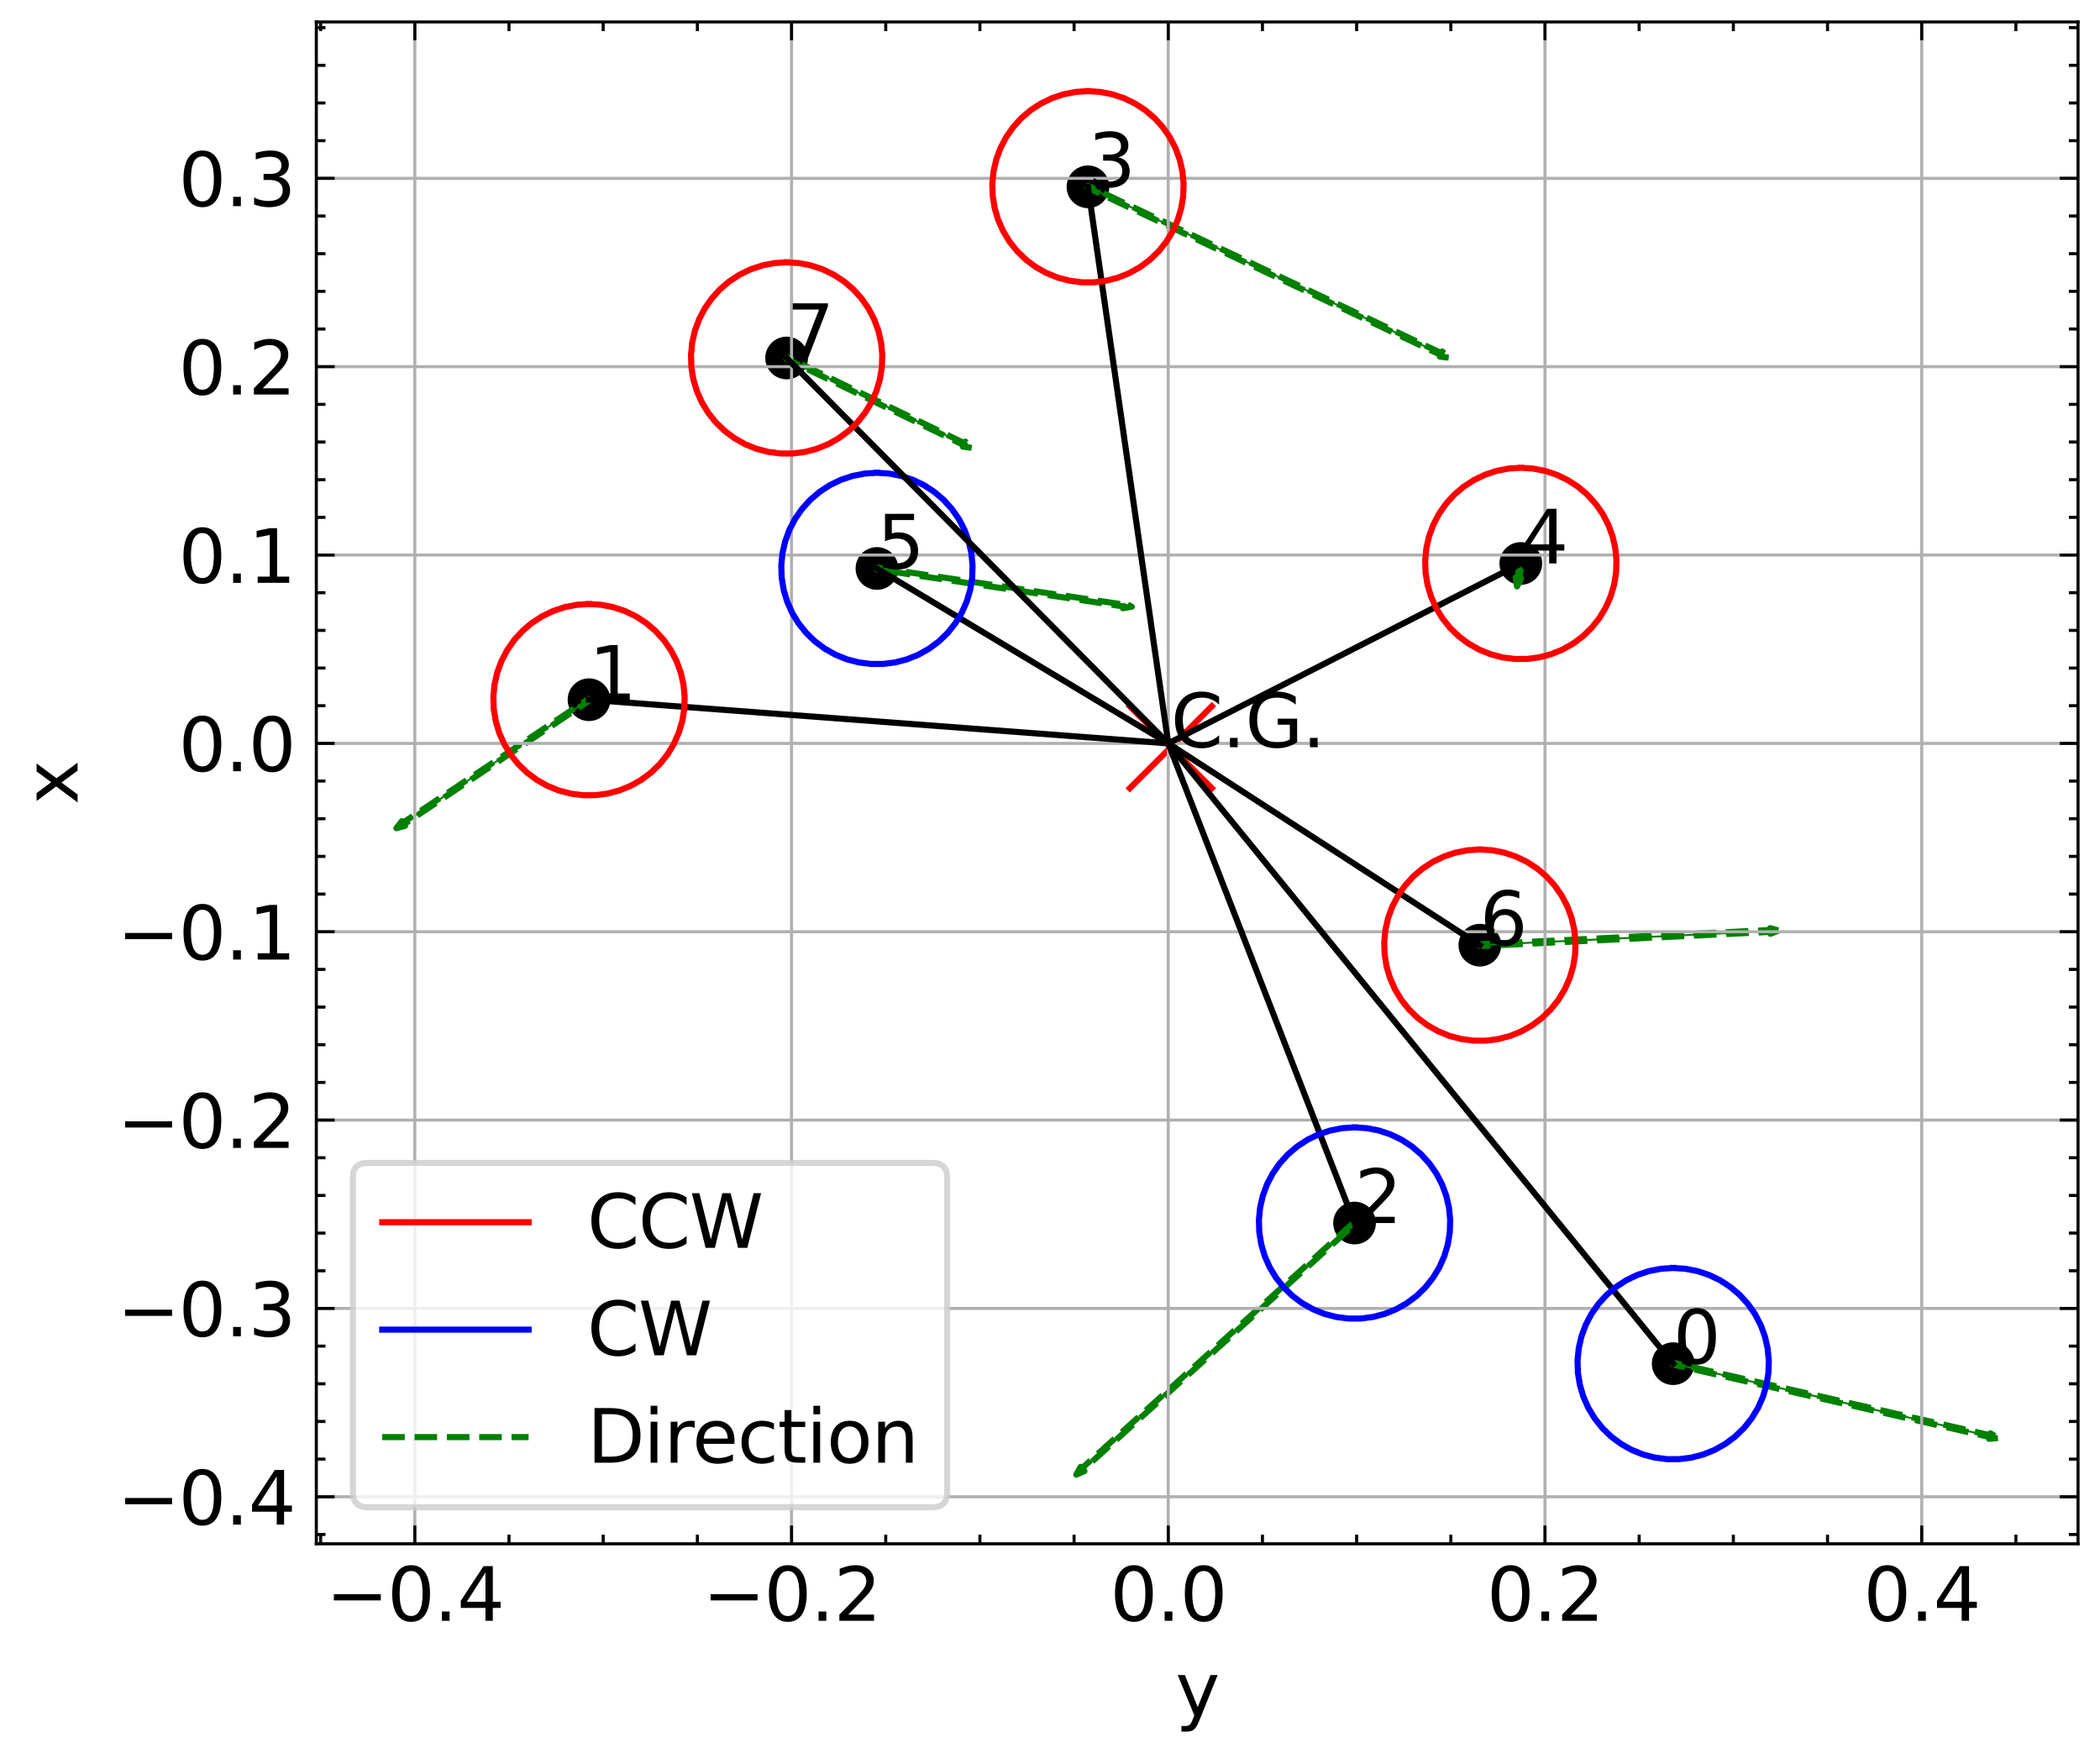 <?xml version="1.0" encoding="utf-8" standalone="no"?>
<!DOCTYPE svg PUBLIC "-//W3C//DTD SVG 1.1//EN"
  "http://www.w3.org/Graphics/SVG/1.1/DTD/svg11.dtd">
<svg xmlns:xlink="http://www.w3.org/1999/xlink" width="344.238pt" height="287.408pt" viewBox="0 0 344.238 287.408" xmlns="http://www.w3.org/2000/svg" version="1.1">
 <defs>
  <style type="text/css">*{stroke-linejoin: round; stroke-linecap: butt}</style>
 </defs>
 <g id="figure_1">
  <g id="patch_1">
   <path d="M 0 287.408 
L 344.238 287.408 
L 344.238 0 
L 0 0 
z
" style="fill: #ffffff"/>
  </g>
  <g id="axes_1">
   <g id="patch_2">
    <path d="M 51.853 253.08 
L 340.638 253.08 
L 340.638 3.6 
L 51.853 3.6 
z
" style="fill: #ffffff"/>
   </g>
   <g id="PathCollection_1">
    <defs>
     <path id="m80762dad6c" d="M 0 3 
C 0.796 3 1.559 2.684 2.121 2.121 
C 2.684 1.559 3 0.796 3 0 
C 3 -0.796 2.684 -1.559 2.121 -2.121 
C 1.559 -2.684 0.796 -3 0 -3 
C -0.796 -3 -1.559 -2.684 -2.121 -2.121 
C -2.684 -1.559 -3 -0.796 -3 0 
C -3 0.796 -2.684 1.559 -2.121 2.121 
C -1.559 2.684 -0.796 3 0 3 
z
" style="stroke: #000000"/>
    </defs>
    <g clip-path="url(#p0ea8654875)">
     <use xlink:href="#m80762dad6c" x="274.271" y="223.547" style="stroke: #000000"/>
    </g>
   </g>
   <g id="patch_3">
    <path d="M 327.511 235.728 
L 326.053 235.869 
L 326.122 235.568 
L 274.236 223.697 
L 274.305 223.396 
L 326.191 235.267 
L 326.26 234.966 
z
" clip-path="url(#p0ea8654875)" style="fill: #008000; stroke-dasharray: 3.7,1.6; stroke-dashoffset: 0; stroke: #008000; stroke-linejoin: miter"/>
   </g>
   <g id="PathCollection_2">
    <g clip-path="url(#p0ea8654875)">
     <use xlink:href="#m80762dad6c" x="96.551" y="114.704" style="stroke: #000000"/>
    </g>
   </g>
   <g id="patch_4">
    <path d="M 64.98 135.769 
L 65.878 134.613 
L 66.05 134.87 
L 96.466 114.575 
L 96.637 114.832 
L 66.221 135.127 
L 66.393 135.384 
z
" clip-path="url(#p0ea8654875)" style="fill: #008000; stroke-dasharray: 3.7,1.6; stroke-dashoffset: 0; stroke: #008000; stroke-linejoin: miter"/>
   </g>
   <g id="PathCollection_3">
    <g clip-path="url(#p0ea8654875)">
     <use xlink:href="#m80762dad6c" x="222.04" y="200.496" style="stroke: #000000"/>
    </g>
   </g>
   <g id="patch_5">
    <path d="M 176.425 241.74 
L 177.145 240.465 
L 177.352 240.694 
L 221.936 200.382 
L 222.143 200.611 
L 177.559 240.923 
L 177.766 241.152 
z
" clip-path="url(#p0ea8654875)" style="fill: #008000; stroke-dasharray: 3.7,1.6; stroke-dashoffset: 0; stroke: #008000; stroke-linejoin: miter"/>
   </g>
   <g id="PathCollection_4">
    <g clip-path="url(#p0ea8654875)">
     <use xlink:href="#m80762dad6c" x="178.342" y="30.625" style="stroke: #000000"/>
    </g>
   </g>
   <g id="patch_6">
    <path d="M 237.478 58.633 
L 236.024 58.457 
L 236.156 58.178 
L 178.276 30.765 
L 178.408 30.486 
L 236.288 57.899 
L 236.421 57.62 
z
" clip-path="url(#p0ea8654875)" style="fill: #008000; stroke-dasharray: 3.7,1.6; stroke-dashoffset: 0; stroke: #008000; stroke-linejoin: miter"/>
   </g>
   <g id="PathCollection_5">
    <g clip-path="url(#p0ea8654875)">
     <use xlink:href="#m80762dad6c" x="249.296" y="92.368" style="stroke: #000000"/>
    </g>
   </g>
   <g id="patch_7">
    <path d="M 248.671 96.127 
L 248.442 94.68 
L 248.747 94.731 
L 249.144 92.343 
L 249.449 92.393 
L 249.051 94.782 
L 249.356 94.832 
z
" clip-path="url(#p0ea8654875)" style="fill: #008000; stroke-dasharray: 3.7,1.6; stroke-dashoffset: 0; stroke: #008000; stroke-linejoin: miter"/>
   </g>
   <g id="PathCollection_6">
    <g clip-path="url(#p0ea8654875)">
     <use xlink:href="#m80762dad6c" x="143.75" y="93.189" style="stroke: #000000"/>
    </g>
   </g>
   <g id="patch_8">
    <path d="M 185.524 99.459 
L 184.081 99.711 
L 184.127 99.406 
L 143.727 93.342 
L 143.773 93.037 
L 184.173 99.1 
L 184.219 98.795 
z
" clip-path="url(#p0ea8654875)" style="fill: #008000; stroke-dasharray: 3.7,1.6; stroke-dashoffset: 0; stroke: #008000; stroke-linejoin: miter"/>
   </g>
   <g id="PathCollection_7">
    <g clip-path="url(#p0ea8654875)">
     <use xlink:href="#m80762dad6c" x="242.584" y="154.942" style="stroke: #000000"/>
    </g>
   </g>
   <g id="patch_9">
    <path d="M 291.571 152.544 
L 290.206 153.075 
L 290.191 152.766 
L 242.592 155.096 
L 242.577 154.787 
L 290.176 152.458 
L 290.16 152.149 
z
" clip-path="url(#p0ea8654875)" style="fill: #008000; stroke-dasharray: 3.7,1.6; stroke-dashoffset: 0; stroke: #008000; stroke-linejoin: miter"/>
   </g>
   <g id="PathCollection_8">
    <g clip-path="url(#p0ea8654875)">
     <use xlink:href="#m80762dad6c" x="128.946" y="58.685" style="stroke: #000000"/>
    </g>
   </g>
   <g id="patch_10">
    <path d="M 159.282 73.413 
L 157.83 73.222 
L 157.965 72.945 
L 128.879 58.824 
L 129.014 58.546 
L 158.1 72.667 
L 158.235 72.389 
z
" clip-path="url(#p0ea8654875)" style="fill: #008000; stroke-dasharray: 3.7,1.6; stroke-dashoffset: 0; stroke: #008000; stroke-linejoin: miter"/>
   </g>
   <g id="PathCollection_9">
    <defs>
     <path id="md8f2f94c00" d="M -7.071 7.071 
L 7.071 -7.071 
M -7.071 -7.071 
L 7.071 7.071 
" style="stroke: #ff0000"/>
    </defs>
    <g clip-path="url(#p0ea8654875)">
     <use xlink:href="#md8f2f94c00" x="191.924" y="122.49" style="fill: #ff0000; stroke: #ff0000"/>
    </g>
   </g>
   <g id="matplotlib.axis_1">
    <g id="xtick_1">
     <g id="line2d_1">
      <path d="M 67.999 253.08 
L 67.999 3.6 
" clip-path="url(#p0ea8654875)" style="fill: none; stroke: #b0b0b0; stroke-width: 0.5; stroke-linecap: square"/>
     </g>
     <g id="line2d_2">
      <defs>
       <path id="m8ee48a8dc6" d="M 0 0 
L 0 -3 
" style="stroke: #000000; stroke-width: 0.5"/>
      </defs>
      <g>
       <use xlink:href="#m8ee48a8dc6" x="67.999" y="253.08" style="stroke: #000000; stroke-width: 0.5"/>
      </g>
     </g>
     <g id="line2d_3">
      <defs>
       <path id="ma0e126b42c" d="M 0 0 
L 0 3 
" style="stroke: #000000; stroke-width: 0.5"/>
      </defs>
      <g>
       <use xlink:href="#ma0e126b42c" x="67.999" y="3.6" style="stroke: #000000; stroke-width: 0.5"/>
      </g>
     </g>
     <g id="text_1">
      <!-- −0.4 -->
      <g transform="translate(53.429 265.698) scale(0.12 -0.12)">
       <defs>
        <path id="DejaVuSans-2212" d="M 678 2272 
L 4684 2272 
L 4684 1741 
L 678 1741 
L 678 2272 
z
" transform="scale(0.016)"/>
        <path id="DejaVuSans-30" d="M 2034 4250 
Q 1547 4250 1301 3770 
Q 1056 3291 1056 2328 
Q 1056 1369 1301 889 
Q 1547 409 2034 409 
Q 2525 409 2770 889 
Q 3016 1369 3016 2328 
Q 3016 3291 2770 3770 
Q 2525 4250 2034 4250 
z
M 2034 4750 
Q 2819 4750 3233 4129 
Q 3647 3509 3647 2328 
Q 3647 1150 3233 529 
Q 2819 -91 2034 -91 
Q 1250 -91 836 529 
Q 422 1150 422 2328 
Q 422 3509 836 4129 
Q 1250 4750 2034 4750 
z
" transform="scale(0.016)"/>
        <path id="DejaVuSans-2e" d="M 684 794 
L 1344 794 
L 1344 0 
L 684 0 
L 684 794 
z
" transform="scale(0.016)"/>
        <path id="DejaVuSans-34" d="M 2419 4116 
L 825 1625 
L 2419 1625 
L 2419 4116 
z
M 2253 4666 
L 3047 4666 
L 3047 1625 
L 3713 1625 
L 3713 1100 
L 3047 1100 
L 3047 0 
L 2419 0 
L 2419 1100 
L 313 1100 
L 313 1709 
L 2253 4666 
z
" transform="scale(0.016)"/>
       </defs>
       <use xlink:href="#DejaVuSans-2212"/>
       <use xlink:href="#DejaVuSans-30" x="83.789"/>
       <use xlink:href="#DejaVuSans-2e" x="147.412"/>
       <use xlink:href="#DejaVuSans-34" x="179.199"/>
      </g>
     </g>
    </g>
    <g id="xtick_2">
     <g id="line2d_4">
      <path d="M 129.752 253.08 
L 129.752 3.6 
" clip-path="url(#p0ea8654875)" style="fill: none; stroke: #b0b0b0; stroke-width: 0.5; stroke-linecap: square"/>
     </g>
     <g id="line2d_5">
      <g>
       <use xlink:href="#m8ee48a8dc6" x="129.752" y="253.08" style="stroke: #000000; stroke-width: 0.5"/>
      </g>
     </g>
     <g id="line2d_6">
      <g>
       <use xlink:href="#ma0e126b42c" x="129.752" y="3.6" style="stroke: #000000; stroke-width: 0.5"/>
      </g>
     </g>
     <g id="text_2">
      <!-- −0.2 -->
      <g transform="translate(115.183 265.698) scale(0.12 -0.12)">
       <defs>
        <path id="DejaVuSans-32" d="M 1228 531 
L 3431 531 
L 3431 0 
L 469 0 
L 469 531 
Q 828 903 1448 1529 
Q 2069 2156 2228 2338 
Q 2531 2678 2651 2914 
Q 2772 3150 2772 3378 
Q 2772 3750 2511 3984 
Q 2250 4219 1831 4219 
Q 1534 4219 1204 4116 
Q 875 4013 500 3803 
L 500 4441 
Q 881 4594 1212 4672 
Q 1544 4750 1819 4750 
Q 2544 4750 2975 4387 
Q 3406 4025 3406 3419 
Q 3406 3131 3298 2873 
Q 3191 2616 2906 2266 
Q 2828 2175 2409 1742 
Q 1991 1309 1228 531 
z
" transform="scale(0.016)"/>
       </defs>
       <use xlink:href="#DejaVuSans-2212"/>
       <use xlink:href="#DejaVuSans-30" x="83.789"/>
       <use xlink:href="#DejaVuSans-2e" x="147.412"/>
       <use xlink:href="#DejaVuSans-32" x="179.199"/>
      </g>
     </g>
    </g>
    <g id="xtick_3">
     <g id="line2d_7">
      <path d="M 191.506 253.08 
L 191.506 3.6 
" clip-path="url(#p0ea8654875)" style="fill: none; stroke: #b0b0b0; stroke-width: 0.5; stroke-linecap: square"/>
     </g>
     <g id="line2d_8">
      <g>
       <use xlink:href="#m8ee48a8dc6" x="191.506" y="253.08" style="stroke: #000000; stroke-width: 0.5"/>
      </g>
     </g>
     <g id="line2d_9">
      <g>
       <use xlink:href="#ma0e126b42c" x="191.506" y="3.6" style="stroke: #000000; stroke-width: 0.5"/>
      </g>
     </g>
     <g id="text_3">
      <!-- 0.0 -->
      <g transform="translate(181.964 265.698) scale(0.12 -0.12)">
       <use xlink:href="#DejaVuSans-30"/>
       <use xlink:href="#DejaVuSans-2e" x="63.623"/>
       <use xlink:href="#DejaVuSans-30" x="95.41"/>
      </g>
     </g>
    </g>
    <g id="xtick_4">
     <g id="line2d_10">
      <path d="M 253.259 253.08 
L 253.259 3.6 
" clip-path="url(#p0ea8654875)" style="fill: none; stroke: #b0b0b0; stroke-width: 0.5; stroke-linecap: square"/>
     </g>
     <g id="line2d_11">
      <g>
       <use xlink:href="#m8ee48a8dc6" x="253.259" y="253.08" style="stroke: #000000; stroke-width: 0.5"/>
      </g>
     </g>
     <g id="line2d_12">
      <g>
       <use xlink:href="#ma0e126b42c" x="253.259" y="3.6" style="stroke: #000000; stroke-width: 0.5"/>
      </g>
     </g>
     <g id="text_4">
      <!-- 0.2 -->
      <g transform="translate(243.717 265.698) scale(0.12 -0.12)">
       <use xlink:href="#DejaVuSans-30"/>
       <use xlink:href="#DejaVuSans-2e" x="63.623"/>
       <use xlink:href="#DejaVuSans-32" x="95.41"/>
      </g>
     </g>
    </g>
    <g id="xtick_5">
     <g id="line2d_13">
      <path d="M 315.012 253.08 
L 315.012 3.6 
" clip-path="url(#p0ea8654875)" style="fill: none; stroke: #b0b0b0; stroke-width: 0.5; stroke-linecap: square"/>
     </g>
     <g id="line2d_14">
      <g>
       <use xlink:href="#m8ee48a8dc6" x="315.012" y="253.08" style="stroke: #000000; stroke-width: 0.5"/>
      </g>
     </g>
     <g id="line2d_15">
      <g>
       <use xlink:href="#ma0e126b42c" x="315.012" y="3.6" style="stroke: #000000; stroke-width: 0.5"/>
      </g>
     </g>
     <g id="text_5">
      <!-- 0.4 -->
      <g transform="translate(305.471 265.698) scale(0.12 -0.12)">
       <use xlink:href="#DejaVuSans-30"/>
       <use xlink:href="#DejaVuSans-2e" x="63.623"/>
       <use xlink:href="#DejaVuSans-34" x="95.41"/>
      </g>
     </g>
    </g>
    <g id="xtick_6">
     <g id="line2d_16">
      <defs>
       <path id="m6add2a1a69" d="M 0 0 
L 0 -1.5 
" style="stroke: #000000; stroke-width: 0.5"/>
      </defs>
      <g>
       <use xlink:href="#m6add2a1a69" x="52.561" y="253.08" style="stroke: #000000; stroke-width: 0.5"/>
      </g>
     </g>
     <g id="line2d_17">
      <defs>
       <path id="maccbf61070" d="M 0 0 
L 0 1.5 
" style="stroke: #000000; stroke-width: 0.5"/>
      </defs>
      <g>
       <use xlink:href="#maccbf61070" x="52.561" y="3.6" style="stroke: #000000; stroke-width: 0.5"/>
      </g>
     </g>
    </g>
    <g id="xtick_7">
     <g id="line2d_18">
      <g>
       <use xlink:href="#m6add2a1a69" x="83.437" y="253.08" style="stroke: #000000; stroke-width: 0.5"/>
      </g>
     </g>
     <g id="line2d_19">
      <g>
       <use xlink:href="#maccbf61070" x="83.437" y="3.6" style="stroke: #000000; stroke-width: 0.5"/>
      </g>
     </g>
    </g>
    <g id="xtick_8">
     <g id="line2d_20">
      <g>
       <use xlink:href="#m6add2a1a69" x="98.876" y="253.08" style="stroke: #000000; stroke-width: 0.5"/>
      </g>
     </g>
     <g id="line2d_21">
      <g>
       <use xlink:href="#maccbf61070" x="98.876" y="3.6" style="stroke: #000000; stroke-width: 0.5"/>
      </g>
     </g>
    </g>
    <g id="xtick_9">
     <g id="line2d_22">
      <g>
       <use xlink:href="#m6add2a1a69" x="114.314" y="253.08" style="stroke: #000000; stroke-width: 0.5"/>
      </g>
     </g>
     <g id="line2d_23">
      <g>
       <use xlink:href="#maccbf61070" x="114.314" y="3.6" style="stroke: #000000; stroke-width: 0.5"/>
      </g>
     </g>
    </g>
    <g id="xtick_10">
     <g id="line2d_24">
      <g>
       <use xlink:href="#m6add2a1a69" x="145.191" y="253.08" style="stroke: #000000; stroke-width: 0.5"/>
      </g>
     </g>
     <g id="line2d_25">
      <g>
       <use xlink:href="#maccbf61070" x="145.191" y="3.6" style="stroke: #000000; stroke-width: 0.5"/>
      </g>
     </g>
    </g>
    <g id="xtick_11">
     <g id="line2d_26">
      <g>
       <use xlink:href="#m6add2a1a69" x="160.629" y="253.08" style="stroke: #000000; stroke-width: 0.5"/>
      </g>
     </g>
     <g id="line2d_27">
      <g>
       <use xlink:href="#maccbf61070" x="160.629" y="3.6" style="stroke: #000000; stroke-width: 0.5"/>
      </g>
     </g>
    </g>
    <g id="xtick_12">
     <g id="line2d_28">
      <g>
       <use xlink:href="#m6add2a1a69" x="176.067" y="253.08" style="stroke: #000000; stroke-width: 0.5"/>
      </g>
     </g>
     <g id="line2d_29">
      <g>
       <use xlink:href="#maccbf61070" x="176.067" y="3.6" style="stroke: #000000; stroke-width: 0.5"/>
      </g>
     </g>
    </g>
    <g id="xtick_13">
     <g id="line2d_30">
      <g>
       <use xlink:href="#m6add2a1a69" x="206.944" y="253.08" style="stroke: #000000; stroke-width: 0.5"/>
      </g>
     </g>
     <g id="line2d_31">
      <g>
       <use xlink:href="#maccbf61070" x="206.944" y="3.6" style="stroke: #000000; stroke-width: 0.5"/>
      </g>
     </g>
    </g>
    <g id="xtick_14">
     <g id="line2d_32">
      <g>
       <use xlink:href="#m6add2a1a69" x="222.382" y="253.08" style="stroke: #000000; stroke-width: 0.5"/>
      </g>
     </g>
     <g id="line2d_33">
      <g>
       <use xlink:href="#maccbf61070" x="222.382" y="3.6" style="stroke: #000000; stroke-width: 0.5"/>
      </g>
     </g>
    </g>
    <g id="xtick_15">
     <g id="line2d_34">
      <g>
       <use xlink:href="#m6add2a1a69" x="237.821" y="253.08" style="stroke: #000000; stroke-width: 0.5"/>
      </g>
     </g>
     <g id="line2d_35">
      <g>
       <use xlink:href="#maccbf61070" x="237.821" y="3.6" style="stroke: #000000; stroke-width: 0.5"/>
      </g>
     </g>
    </g>
    <g id="xtick_16">
     <g id="line2d_36">
      <g>
       <use xlink:href="#m6add2a1a69" x="268.697" y="253.08" style="stroke: #000000; stroke-width: 0.5"/>
      </g>
     </g>
     <g id="line2d_37">
      <g>
       <use xlink:href="#maccbf61070" x="268.697" y="3.6" style="stroke: #000000; stroke-width: 0.5"/>
      </g>
     </g>
    </g>
    <g id="xtick_17">
     <g id="line2d_38">
      <g>
       <use xlink:href="#m6add2a1a69" x="284.136" y="253.08" style="stroke: #000000; stroke-width: 0.5"/>
      </g>
     </g>
     <g id="line2d_39">
      <g>
       <use xlink:href="#maccbf61070" x="284.136" y="3.6" style="stroke: #000000; stroke-width: 0.5"/>
      </g>
     </g>
    </g>
    <g id="xtick_18">
     <g id="line2d_40">
      <g>
       <use xlink:href="#m6add2a1a69" x="299.574" y="253.08" style="stroke: #000000; stroke-width: 0.5"/>
      </g>
     </g>
     <g id="line2d_41">
      <g>
       <use xlink:href="#maccbf61070" x="299.574" y="3.6" style="stroke: #000000; stroke-width: 0.5"/>
      </g>
     </g>
    </g>
    <g id="xtick_19">
     <g id="line2d_42">
      <g>
       <use xlink:href="#m6add2a1a69" x="330.451" y="253.08" style="stroke: #000000; stroke-width: 0.5"/>
      </g>
     </g>
     <g id="line2d_43">
      <g>
       <use xlink:href="#maccbf61070" x="330.451" y="3.6" style="stroke: #000000; stroke-width: 0.5"/>
      </g>
     </g>
    </g>
    <g id="text_6">
     <!-- y -->
     <g transform="translate(192.694 281.312) scale(0.12 -0.12)">
      <defs>
       <path id="DejaVuSans-79" d="M 2059 -325 
Q 1816 -950 1584 -1140 
Q 1353 -1331 966 -1331 
L 506 -1331 
L 506 -850 
L 844 -850 
Q 1081 -850 1212 -737 
Q 1344 -625 1503 -206 
L 1606 56 
L 191 3500 
L 800 3500 
L 1894 763 
L 2988 3500 
L 3597 3500 
L 2059 -325 
z
" transform="scale(0.016)"/>
      </defs>
      <use xlink:href="#DejaVuSans-79"/>
     </g>
    </g>
   </g>
   <g id="matplotlib.axis_2">
    <g id="ytick_1">
     <g id="line2d_44">
      <path d="M 51.853 245.37 
L 340.638 245.37 
" clip-path="url(#p0ea8654875)" style="fill: none; stroke: #b0b0b0; stroke-width: 0.5; stroke-linecap: square"/>
     </g>
     <g id="line2d_45">
      <defs>
       <path id="m1377842619" d="M 0 0 
L 3 0 
" style="stroke: #000000; stroke-width: 0.5"/>
      </defs>
      <g>
       <use xlink:href="#m1377842619" x="51.853" y="245.37" style="stroke: #000000; stroke-width: 0.5"/>
      </g>
     </g>
     <g id="line2d_46">
      <defs>
       <path id="mfbdda33126" d="M 0 0 
L -3 0 
" style="stroke: #000000; stroke-width: 0.5"/>
      </defs>
      <g>
       <use xlink:href="#mfbdda33126" x="340.638" y="245.37" style="stroke: #000000; stroke-width: 0.5"/>
      </g>
     </g>
     <g id="text_7">
      <!-- −0.4 -->
      <g transform="translate(19.214 249.929) scale(0.12 -0.12)">
       <use xlink:href="#DejaVuSans-2212"/>
       <use xlink:href="#DejaVuSans-30" x="83.789"/>
       <use xlink:href="#DejaVuSans-2e" x="147.412"/>
       <use xlink:href="#DejaVuSans-34" x="179.199"/>
      </g>
     </g>
    </g>
    <g id="ytick_2">
     <g id="line2d_47">
      <path d="M 51.853 214.494 
L 340.638 214.494 
" clip-path="url(#p0ea8654875)" style="fill: none; stroke: #b0b0b0; stroke-width: 0.5; stroke-linecap: square"/>
     </g>
     <g id="line2d_48">
      <g>
       <use xlink:href="#m1377842619" x="51.853" y="214.494" style="stroke: #000000; stroke-width: 0.5"/>
      </g>
     </g>
     <g id="line2d_49">
      <g>
       <use xlink:href="#mfbdda33126" x="340.638" y="214.494" style="stroke: #000000; stroke-width: 0.5"/>
      </g>
     </g>
     <g id="text_8">
      <!-- −0.3 -->
      <g transform="translate(19.214 219.053) scale(0.12 -0.12)">
       <defs>
        <path id="DejaVuSans-33" d="M 2597 2516 
Q 3050 2419 3304 2112 
Q 3559 1806 3559 1356 
Q 3559 666 3084 287 
Q 2609 -91 1734 -91 
Q 1441 -91 1130 -33 
Q 819 25 488 141 
L 488 750 
Q 750 597 1062 519 
Q 1375 441 1716 441 
Q 2309 441 2620 675 
Q 2931 909 2931 1356 
Q 2931 1769 2642 2001 
Q 2353 2234 1838 2234 
L 1294 2234 
L 1294 2753 
L 1863 2753 
Q 2328 2753 2575 2939 
Q 2822 3125 2822 3475 
Q 2822 3834 2567 4026 
Q 2313 4219 1838 4219 
Q 1578 4219 1281 4162 
Q 984 4106 628 3988 
L 628 4550 
Q 988 4650 1302 4700 
Q 1616 4750 1894 4750 
Q 2613 4750 3031 4423 
Q 3450 4097 3450 3541 
Q 3450 3153 3228 2886 
Q 3006 2619 2597 2516 
z
" transform="scale(0.016)"/>
       </defs>
       <use xlink:href="#DejaVuSans-2212"/>
       <use xlink:href="#DejaVuSans-30" x="83.789"/>
       <use xlink:href="#DejaVuSans-2e" x="147.412"/>
       <use xlink:href="#DejaVuSans-33" x="179.199"/>
      </g>
     </g>
    </g>
    <g id="ytick_3">
     <g id="line2d_50">
      <path d="M 51.853 183.617 
L 340.638 183.617 
" clip-path="url(#p0ea8654875)" style="fill: none; stroke: #b0b0b0; stroke-width: 0.5; stroke-linecap: square"/>
     </g>
     <g id="line2d_51">
      <g>
       <use xlink:href="#m1377842619" x="51.853" y="183.617" style="stroke: #000000; stroke-width: 0.5"/>
      </g>
     </g>
     <g id="line2d_52">
      <g>
       <use xlink:href="#mfbdda33126" x="340.638" y="183.617" style="stroke: #000000; stroke-width: 0.5"/>
      </g>
     </g>
     <g id="text_9">
      <!-- −0.2 -->
      <g transform="translate(19.214 188.176) scale(0.12 -0.12)">
       <use xlink:href="#DejaVuSans-2212"/>
       <use xlink:href="#DejaVuSans-30" x="83.789"/>
       <use xlink:href="#DejaVuSans-2e" x="147.412"/>
       <use xlink:href="#DejaVuSans-32" x="179.199"/>
      </g>
     </g>
    </g>
    <g id="ytick_4">
     <g id="line2d_53">
      <path d="M 51.853 152.74 
L 340.638 152.74 
" clip-path="url(#p0ea8654875)" style="fill: none; stroke: #b0b0b0; stroke-width: 0.5; stroke-linecap: square"/>
     </g>
     <g id="line2d_54">
      <g>
       <use xlink:href="#m1377842619" x="51.853" y="152.74" style="stroke: #000000; stroke-width: 0.5"/>
      </g>
     </g>
     <g id="line2d_55">
      <g>
       <use xlink:href="#mfbdda33126" x="340.638" y="152.74" style="stroke: #000000; stroke-width: 0.5"/>
      </g>
     </g>
     <g id="text_10">
      <!-- −0.1 -->
      <g transform="translate(19.214 157.299) scale(0.12 -0.12)">
       <defs>
        <path id="DejaVuSans-31" d="M 794 531 
L 1825 531 
L 1825 4091 
L 703 3866 
L 703 4441 
L 1819 4666 
L 2450 4666 
L 2450 531 
L 3481 531 
L 3481 0 
L 794 0 
L 794 531 
z
" transform="scale(0.016)"/>
       </defs>
       <use xlink:href="#DejaVuSans-2212"/>
       <use xlink:href="#DejaVuSans-30" x="83.789"/>
       <use xlink:href="#DejaVuSans-2e" x="147.412"/>
       <use xlink:href="#DejaVuSans-31" x="179.199"/>
      </g>
     </g>
    </g>
    <g id="ytick_5">
     <g id="line2d_56">
      <path d="M 51.853 121.864 
L 340.638 121.864 
" clip-path="url(#p0ea8654875)" style="fill: none; stroke: #b0b0b0; stroke-width: 0.5; stroke-linecap: square"/>
     </g>
     <g id="line2d_57">
      <g>
       <use xlink:href="#m1377842619" x="51.853" y="121.864" style="stroke: #000000; stroke-width: 0.5"/>
      </g>
     </g>
     <g id="line2d_58">
      <g>
       <use xlink:href="#mfbdda33126" x="340.638" y="121.864" style="stroke: #000000; stroke-width: 0.5"/>
      </g>
     </g>
     <g id="text_11">
      <!-- 0.0 -->
      <g transform="translate(29.269 126.423) scale(0.12 -0.12)">
       <use xlink:href="#DejaVuSans-30"/>
       <use xlink:href="#DejaVuSans-2e" x="63.623"/>
       <use xlink:href="#DejaVuSans-30" x="95.41"/>
      </g>
     </g>
    </g>
    <g id="ytick_6">
     <g id="line2d_59">
      <path d="M 51.853 90.987 
L 340.638 90.987 
" clip-path="url(#p0ea8654875)" style="fill: none; stroke: #b0b0b0; stroke-width: 0.5; stroke-linecap: square"/>
     </g>
     <g id="line2d_60">
      <g>
       <use xlink:href="#m1377842619" x="51.853" y="90.987" style="stroke: #000000; stroke-width: 0.5"/>
      </g>
     </g>
     <g id="line2d_61">
      <g>
       <use xlink:href="#mfbdda33126" x="340.638" y="90.987" style="stroke: #000000; stroke-width: 0.5"/>
      </g>
     </g>
     <g id="text_12">
      <!-- 0.1 -->
      <g transform="translate(29.269 95.546) scale(0.12 -0.12)">
       <use xlink:href="#DejaVuSans-30"/>
       <use xlink:href="#DejaVuSans-2e" x="63.623"/>
       <use xlink:href="#DejaVuSans-31" x="95.41"/>
      </g>
     </g>
    </g>
    <g id="ytick_7">
     <g id="line2d_62">
      <path d="M 51.853 60.11 
L 340.638 60.11 
" clip-path="url(#p0ea8654875)" style="fill: none; stroke: #b0b0b0; stroke-width: 0.5; stroke-linecap: square"/>
     </g>
     <g id="line2d_63">
      <g>
       <use xlink:href="#m1377842619" x="51.853" y="60.11" style="stroke: #000000; stroke-width: 0.5"/>
      </g>
     </g>
     <g id="line2d_64">
      <g>
       <use xlink:href="#mfbdda33126" x="340.638" y="60.11" style="stroke: #000000; stroke-width: 0.5"/>
      </g>
     </g>
     <g id="text_13">
      <!-- 0.2 -->
      <g transform="translate(29.269 64.669) scale(0.12 -0.12)">
       <use xlink:href="#DejaVuSans-30"/>
       <use xlink:href="#DejaVuSans-2e" x="63.623"/>
       <use xlink:href="#DejaVuSans-32" x="95.41"/>
      </g>
     </g>
    </g>
    <g id="ytick_8">
     <g id="line2d_65">
      <path d="M 51.853 29.234 
L 340.638 29.234 
" clip-path="url(#p0ea8654875)" style="fill: none; stroke: #b0b0b0; stroke-width: 0.5; stroke-linecap: square"/>
     </g>
     <g id="line2d_66">
      <g>
       <use xlink:href="#m1377842619" x="51.853" y="29.234" style="stroke: #000000; stroke-width: 0.5"/>
      </g>
     </g>
     <g id="line2d_67">
      <g>
       <use xlink:href="#mfbdda33126" x="340.638" y="29.234" style="stroke: #000000; stroke-width: 0.5"/>
      </g>
     </g>
     <g id="text_14">
      <!-- 0.3 -->
      <g transform="translate(29.269 33.793) scale(0.12 -0.12)">
       <use xlink:href="#DejaVuSans-30"/>
       <use xlink:href="#DejaVuSans-2e" x="63.623"/>
       <use xlink:href="#DejaVuSans-33" x="95.41"/>
      </g>
     </g>
    </g>
    <g id="ytick_9">
     <g id="line2d_68">
      <defs>
       <path id="m63cce1e665" d="M 0 0 
L 1.5 0 
" style="stroke: #000000; stroke-width: 0.5"/>
      </defs>
      <g>
       <use xlink:href="#m63cce1e665" x="51.853" y="251.546" style="stroke: #000000; stroke-width: 0.5"/>
      </g>
     </g>
     <g id="line2d_69">
      <defs>
       <path id="m4757946b98" d="M 0 0 
L -1.5 0 
" style="stroke: #000000; stroke-width: 0.5"/>
      </defs>
      <g>
       <use xlink:href="#m4757946b98" x="340.638" y="251.546" style="stroke: #000000; stroke-width: 0.5"/>
      </g>
     </g>
    </g>
    <g id="ytick_10">
     <g id="line2d_70">
      <g>
       <use xlink:href="#m63cce1e665" x="51.853" y="239.195" style="stroke: #000000; stroke-width: 0.5"/>
      </g>
     </g>
     <g id="line2d_71">
      <g>
       <use xlink:href="#m4757946b98" x="340.638" y="239.195" style="stroke: #000000; stroke-width: 0.5"/>
      </g>
     </g>
    </g>
    <g id="ytick_11">
     <g id="line2d_72">
      <g>
       <use xlink:href="#m63cce1e665" x="51.853" y="233.02" style="stroke: #000000; stroke-width: 0.5"/>
      </g>
     </g>
     <g id="line2d_73">
      <g>
       <use xlink:href="#m4757946b98" x="340.638" y="233.02" style="stroke: #000000; stroke-width: 0.5"/>
      </g>
     </g>
    </g>
    <g id="ytick_12">
     <g id="line2d_74">
      <g>
       <use xlink:href="#m63cce1e665" x="51.853" y="226.844" style="stroke: #000000; stroke-width: 0.5"/>
      </g>
     </g>
     <g id="line2d_75">
      <g>
       <use xlink:href="#m4757946b98" x="340.638" y="226.844" style="stroke: #000000; stroke-width: 0.5"/>
      </g>
     </g>
    </g>
    <g id="ytick_13">
     <g id="line2d_76">
      <g>
       <use xlink:href="#m63cce1e665" x="51.853" y="220.669" style="stroke: #000000; stroke-width: 0.5"/>
      </g>
     </g>
     <g id="line2d_77">
      <g>
       <use xlink:href="#m4757946b98" x="340.638" y="220.669" style="stroke: #000000; stroke-width: 0.5"/>
      </g>
     </g>
    </g>
    <g id="ytick_14">
     <g id="line2d_78">
      <g>
       <use xlink:href="#m63cce1e665" x="51.853" y="208.318" style="stroke: #000000; stroke-width: 0.5"/>
      </g>
     </g>
     <g id="line2d_79">
      <g>
       <use xlink:href="#m4757946b98" x="340.638" y="208.318" style="stroke: #000000; stroke-width: 0.5"/>
      </g>
     </g>
    </g>
    <g id="ytick_15">
     <g id="line2d_80">
      <g>
       <use xlink:href="#m63cce1e665" x="51.853" y="202.143" style="stroke: #000000; stroke-width: 0.5"/>
      </g>
     </g>
     <g id="line2d_81">
      <g>
       <use xlink:href="#m4757946b98" x="340.638" y="202.143" style="stroke: #000000; stroke-width: 0.5"/>
      </g>
     </g>
    </g>
    <g id="ytick_16">
     <g id="line2d_82">
      <g>
       <use xlink:href="#m63cce1e665" x="51.853" y="195.968" style="stroke: #000000; stroke-width: 0.5"/>
      </g>
     </g>
     <g id="line2d_83">
      <g>
       <use xlink:href="#m4757946b98" x="340.638" y="195.968" style="stroke: #000000; stroke-width: 0.5"/>
      </g>
     </g>
    </g>
    <g id="ytick_17">
     <g id="line2d_84">
      <g>
       <use xlink:href="#m63cce1e665" x="51.853" y="189.792" style="stroke: #000000; stroke-width: 0.5"/>
      </g>
     </g>
     <g id="line2d_85">
      <g>
       <use xlink:href="#m4757946b98" x="340.638" y="189.792" style="stroke: #000000; stroke-width: 0.5"/>
      </g>
     </g>
    </g>
    <g id="ytick_18">
     <g id="line2d_86">
      <g>
       <use xlink:href="#m63cce1e665" x="51.853" y="177.442" style="stroke: #000000; stroke-width: 0.5"/>
      </g>
     </g>
     <g id="line2d_87">
      <g>
       <use xlink:href="#m4757946b98" x="340.638" y="177.442" style="stroke: #000000; stroke-width: 0.5"/>
      </g>
     </g>
    </g>
    <g id="ytick_19">
     <g id="line2d_88">
      <g>
       <use xlink:href="#m63cce1e665" x="51.853" y="171.266" style="stroke: #000000; stroke-width: 0.5"/>
      </g>
     </g>
     <g id="line2d_89">
      <g>
       <use xlink:href="#m4757946b98" x="340.638" y="171.266" style="stroke: #000000; stroke-width: 0.5"/>
      </g>
     </g>
    </g>
    <g id="ytick_20">
     <g id="line2d_90">
      <g>
       <use xlink:href="#m63cce1e665" x="51.853" y="165.091" style="stroke: #000000; stroke-width: 0.5"/>
      </g>
     </g>
     <g id="line2d_91">
      <g>
       <use xlink:href="#m4757946b98" x="340.638" y="165.091" style="stroke: #000000; stroke-width: 0.5"/>
      </g>
     </g>
    </g>
    <g id="ytick_21">
     <g id="line2d_92">
      <g>
       <use xlink:href="#m63cce1e665" x="51.853" y="158.916" style="stroke: #000000; stroke-width: 0.5"/>
      </g>
     </g>
     <g id="line2d_93">
      <g>
       <use xlink:href="#m4757946b98" x="340.638" y="158.916" style="stroke: #000000; stroke-width: 0.5"/>
      </g>
     </g>
    </g>
    <g id="ytick_22">
     <g id="line2d_94">
      <g>
       <use xlink:href="#m63cce1e665" x="51.853" y="146.565" style="stroke: #000000; stroke-width: 0.5"/>
      </g>
     </g>
     <g id="line2d_95">
      <g>
       <use xlink:href="#m4757946b98" x="340.638" y="146.565" style="stroke: #000000; stroke-width: 0.5"/>
      </g>
     </g>
    </g>
    <g id="ytick_23">
     <g id="line2d_96">
      <g>
       <use xlink:href="#m63cce1e665" x="51.853" y="140.39" style="stroke: #000000; stroke-width: 0.5"/>
      </g>
     </g>
     <g id="line2d_97">
      <g>
       <use xlink:href="#m4757946b98" x="340.638" y="140.39" style="stroke: #000000; stroke-width: 0.5"/>
      </g>
     </g>
    </g>
    <g id="ytick_24">
     <g id="line2d_98">
      <g>
       <use xlink:href="#m63cce1e665" x="51.853" y="134.214" style="stroke: #000000; stroke-width: 0.5"/>
      </g>
     </g>
     <g id="line2d_99">
      <g>
       <use xlink:href="#m4757946b98" x="340.638" y="134.214" style="stroke: #000000; stroke-width: 0.5"/>
      </g>
     </g>
    </g>
    <g id="ytick_25">
     <g id="line2d_100">
      <g>
       <use xlink:href="#m63cce1e665" x="51.853" y="128.039" style="stroke: #000000; stroke-width: 0.5"/>
      </g>
     </g>
     <g id="line2d_101">
      <g>
       <use xlink:href="#m4757946b98" x="340.638" y="128.039" style="stroke: #000000; stroke-width: 0.5"/>
      </g>
     </g>
    </g>
    <g id="ytick_26">
     <g id="line2d_102">
      <g>
       <use xlink:href="#m63cce1e665" x="51.853" y="115.688" style="stroke: #000000; stroke-width: 0.5"/>
      </g>
     </g>
     <g id="line2d_103">
      <g>
       <use xlink:href="#m4757946b98" x="340.638" y="115.688" style="stroke: #000000; stroke-width: 0.5"/>
      </g>
     </g>
    </g>
    <g id="ytick_27">
     <g id="line2d_104">
      <g>
       <use xlink:href="#m63cce1e665" x="51.853" y="109.513" style="stroke: #000000; stroke-width: 0.5"/>
      </g>
     </g>
     <g id="line2d_105">
      <g>
       <use xlink:href="#m4757946b98" x="340.638" y="109.513" style="stroke: #000000; stroke-width: 0.5"/>
      </g>
     </g>
    </g>
    <g id="ytick_28">
     <g id="line2d_106">
      <g>
       <use xlink:href="#m63cce1e665" x="51.853" y="103.338" style="stroke: #000000; stroke-width: 0.5"/>
      </g>
     </g>
     <g id="line2d_107">
      <g>
       <use xlink:href="#m4757946b98" x="340.638" y="103.338" style="stroke: #000000; stroke-width: 0.5"/>
      </g>
     </g>
    </g>
    <g id="ytick_29">
     <g id="line2d_108">
      <g>
       <use xlink:href="#m63cce1e665" x="51.853" y="97.162" style="stroke: #000000; stroke-width: 0.5"/>
      </g>
     </g>
     <g id="line2d_109">
      <g>
       <use xlink:href="#m4757946b98" x="340.638" y="97.162" style="stroke: #000000; stroke-width: 0.5"/>
      </g>
     </g>
    </g>
    <g id="ytick_30">
     <g id="line2d_110">
      <g>
       <use xlink:href="#m63cce1e665" x="51.853" y="84.812" style="stroke: #000000; stroke-width: 0.5"/>
      </g>
     </g>
     <g id="line2d_111">
      <g>
       <use xlink:href="#m4757946b98" x="340.638" y="84.812" style="stroke: #000000; stroke-width: 0.5"/>
      </g>
     </g>
    </g>
    <g id="ytick_31">
     <g id="line2d_112">
      <g>
       <use xlink:href="#m63cce1e665" x="51.853" y="78.636" style="stroke: #000000; stroke-width: 0.5"/>
      </g>
     </g>
     <g id="line2d_113">
      <g>
       <use xlink:href="#m4757946b98" x="340.638" y="78.636" style="stroke: #000000; stroke-width: 0.5"/>
      </g>
     </g>
    </g>
    <g id="ytick_32">
     <g id="line2d_114">
      <g>
       <use xlink:href="#m63cce1e665" x="51.853" y="72.461" style="stroke: #000000; stroke-width: 0.5"/>
      </g>
     </g>
     <g id="line2d_115">
      <g>
       <use xlink:href="#m4757946b98" x="340.638" y="72.461" style="stroke: #000000; stroke-width: 0.5"/>
      </g>
     </g>
    </g>
    <g id="ytick_33">
     <g id="line2d_116">
      <g>
       <use xlink:href="#m63cce1e665" x="51.853" y="66.286" style="stroke: #000000; stroke-width: 0.5"/>
      </g>
     </g>
     <g id="line2d_117">
      <g>
       <use xlink:href="#m4757946b98" x="340.638" y="66.286" style="stroke: #000000; stroke-width: 0.5"/>
      </g>
     </g>
    </g>
    <g id="ytick_34">
     <g id="line2d_118">
      <g>
       <use xlink:href="#m63cce1e665" x="51.853" y="53.935" style="stroke: #000000; stroke-width: 0.5"/>
      </g>
     </g>
     <g id="line2d_119">
      <g>
       <use xlink:href="#m4757946b98" x="340.638" y="53.935" style="stroke: #000000; stroke-width: 0.5"/>
      </g>
     </g>
    </g>
    <g id="ytick_35">
     <g id="line2d_120">
      <g>
       <use xlink:href="#m63cce1e665" x="51.853" y="47.76" style="stroke: #000000; stroke-width: 0.5"/>
      </g>
     </g>
     <g id="line2d_121">
      <g>
       <use xlink:href="#m4757946b98" x="340.638" y="47.76" style="stroke: #000000; stroke-width: 0.5"/>
      </g>
     </g>
    </g>
    <g id="ytick_36">
     <g id="line2d_122">
      <g>
       <use xlink:href="#m63cce1e665" x="51.853" y="41.584" style="stroke: #000000; stroke-width: 0.5"/>
      </g>
     </g>
     <g id="line2d_123">
      <g>
       <use xlink:href="#m4757946b98" x="340.638" y="41.584" style="stroke: #000000; stroke-width: 0.5"/>
      </g>
     </g>
    </g>
    <g id="ytick_37">
     <g id="line2d_124">
      <g>
       <use xlink:href="#m63cce1e665" x="51.853" y="35.409" style="stroke: #000000; stroke-width: 0.5"/>
      </g>
     </g>
     <g id="line2d_125">
      <g>
       <use xlink:href="#m4757946b98" x="340.638" y="35.409" style="stroke: #000000; stroke-width: 0.5"/>
      </g>
     </g>
    </g>
    <g id="ytick_38">
     <g id="line2d_126">
      <g>
       <use xlink:href="#m63cce1e665" x="51.853" y="23.058" style="stroke: #000000; stroke-width: 0.5"/>
      </g>
     </g>
     <g id="line2d_127">
      <g>
       <use xlink:href="#m4757946b98" x="340.638" y="23.058" style="stroke: #000000; stroke-width: 0.5"/>
      </g>
     </g>
    </g>
    <g id="ytick_39">
     <g id="line2d_128">
      <g>
       <use xlink:href="#m63cce1e665" x="51.853" y="16.883" style="stroke: #000000; stroke-width: 0.5"/>
      </g>
     </g>
     <g id="line2d_129">
      <g>
       <use xlink:href="#m4757946b98" x="340.638" y="16.883" style="stroke: #000000; stroke-width: 0.5"/>
      </g>
     </g>
    </g>
    <g id="ytick_40">
     <g id="line2d_130">
      <g>
       <use xlink:href="#m63cce1e665" x="51.853" y="10.708" style="stroke: #000000; stroke-width: 0.5"/>
      </g>
     </g>
     <g id="line2d_131">
      <g>
       <use xlink:href="#m4757946b98" x="340.638" y="10.708" style="stroke: #000000; stroke-width: 0.5"/>
      </g>
     </g>
    </g>
    <g id="ytick_41">
     <g id="line2d_132">
      <g>
       <use xlink:href="#m63cce1e665" x="51.853" y="4.532" style="stroke: #000000; stroke-width: 0.5"/>
      </g>
     </g>
     <g id="line2d_133">
      <g>
       <use xlink:href="#m4757946b98" x="340.638" y="4.532" style="stroke: #000000; stroke-width: 0.5"/>
      </g>
     </g>
    </g>
    <g id="text_15">
     <!-- x -->
     <g transform="translate(12.718 131.891) rotate(-90) scale(0.12 -0.12)">
      <defs>
       <path id="DejaVuSans-78" d="M 3513 3500 
L 2247 1797 
L 3578 0 
L 2900 0 
L 1881 1375 
L 863 0 
L 184 0 
L 1544 1831 
L 300 3500 
L 978 3500 
L 1906 2253 
L 2834 3500 
L 3513 3500 
z
" transform="scale(0.016)"/>
      </defs>
      <use xlink:href="#DejaVuSans-78"/>
     </g>
    </g>
   </g>
   <g id="line2d_134">
    <path d="M 191.506 121.864 
L 274.271 223.547 
" clip-path="url(#p0ea8654875)" style="fill: none; stroke: #000000; stroke-linecap: square"/>
   </g>
   <g id="line2d_135">
    <path d="M 274.271 207.861 
L 276.277 207.99 
L 278.25 208.374 
L 280.157 209.008 
L 281.968 209.88 
L 283.652 210.976 
L 285.183 212.279 
L 286.534 213.767 
L 287.684 215.416 
L 288.614 217.198 
L 289.308 219.084 
L 289.755 221.043 
L 289.948 223.044 
L 289.884 225.053 
L 289.563 227.037 
L 288.991 228.964 
L 288.178 230.802 
L 287.136 232.521 
L 285.882 234.092 
L 284.439 235.49 
L 282.828 236.693 
L 281.077 237.679 
L 279.214 238.433 
L 277.269 238.943 
L 275.276 239.2 
L 273.266 239.2 
L 271.273 238.943 
L 269.328 238.433 
L 267.465 237.679 
L 265.714 236.693 
L 264.103 235.49 
L 262.659 234.092 
L 261.406 232.521 
L 260.364 230.802 
L 259.551 228.964 
L 258.979 227.037 
L 258.658 225.053 
L 258.594 223.044 
L 258.787 221.043 
L 259.234 219.084 
L 259.928 217.198 
L 260.858 215.416 
L 262.008 213.767 
L 263.359 212.279 
L 264.889 210.976 
L 266.574 209.88 
L 268.385 209.008 
L 270.292 208.374 
L 272.265 207.99 
L 274.271 207.861 
" clip-path="url(#p0ea8654875)" style="fill: none; stroke: #0000ff; stroke-linecap: square"/>
   </g>
   <g id="line2d_136">
    <path d="M 191.506 121.864 
L 96.551 114.704 
" clip-path="url(#p0ea8654875)" style="fill: none; stroke: #000000; stroke-linecap: square"/>
   </g>
   <g id="line2d_137">
    <path d="M 96.551 99.018 
L 98.557 99.147 
L 100.53 99.531 
L 102.437 100.165 
L 104.248 101.037 
L 105.933 102.133 
L 107.463 103.436 
L 108.815 104.924 
L 109.964 106.573 
L 110.894 108.355 
L 111.588 110.241 
L 112.036 112.2 
L 112.229 114.201 
L 112.164 116.21 
L 111.843 118.194 
L 111.271 120.121 
L 110.458 121.959 
L 109.416 123.678 
L 108.163 125.249 
L 106.719 126.647 
L 105.108 127.849 
L 103.357 128.836 
L 101.494 129.59 
L 99.55 130.1 
L 97.556 130.357 
L 95.546 130.357 
L 93.553 130.1 
L 91.609 129.59 
L 89.746 128.836 
L 87.994 127.849 
L 86.384 126.647 
L 84.94 125.249 
L 83.687 123.678 
L 82.645 121.959 
L 81.831 120.121 
L 81.259 118.194 
L 80.938 116.21 
L 80.874 114.201 
L 81.067 112.2 
L 81.514 110.241 
L 82.208 108.355 
L 83.138 106.573 
L 84.288 104.924 
L 85.639 103.436 
L 87.17 102.133 
L 88.854 101.037 
L 90.665 100.165 
L 92.573 99.531 
L 94.545 99.147 
L 96.551 99.018 
" clip-path="url(#p0ea8654875)" style="fill: none; stroke: #ff0000; stroke-linecap: square"/>
   </g>
   <g id="line2d_138">
    <path d="M 191.506 121.864 
L 222.04 200.496 
" clip-path="url(#p0ea8654875)" style="fill: none; stroke: #000000; stroke-linecap: square"/>
   </g>
   <g id="line2d_139">
    <path d="M 222.04 184.811 
L 224.046 184.94 
L 226.019 185.324 
L 227.926 185.957 
L 229.737 186.829 
L 231.421 187.926 
L 232.952 189.229 
L 234.303 190.717 
L 235.453 192.365 
L 236.383 194.147 
L 237.077 196.033 
L 237.524 197.993 
L 237.717 199.993 
L 237.653 202.002 
L 237.332 203.987 
L 236.76 205.913 
L 235.946 207.751 
L 234.905 209.47 
L 233.651 211.042 
L 232.208 212.44 
L 230.597 213.642 
L 228.845 214.628 
L 226.982 215.383 
L 225.038 215.892 
L 223.045 216.149 
L 221.035 216.149 
L 219.041 215.892 
L 217.097 215.383 
L 215.234 214.628 
L 213.483 213.642 
L 211.872 212.44 
L 210.428 211.042 
L 209.175 209.47 
L 208.133 207.751 
L 207.32 205.913 
L 206.748 203.987 
L 206.427 202.002 
L 206.363 199.993 
L 206.556 197.993 
L 207.003 196.033 
L 207.697 194.147 
L 208.627 192.365 
L 209.777 190.717 
L 211.128 189.229 
L 212.658 187.926 
L 214.343 186.829 
L 216.154 185.957 
L 218.061 185.324 
L 220.034 184.94 
L 222.04 184.811 
" clip-path="url(#p0ea8654875)" style="fill: none; stroke: #0000ff; stroke-linecap: square"/>
   </g>
   <g id="line2d_140">
    <path d="M 191.506 121.864 
L 178.342 30.625 
" clip-path="url(#p0ea8654875)" style="fill: none; stroke: #000000; stroke-linecap: square"/>
   </g>
   <g id="line2d_141">
    <path d="M 178.342 14.94 
L 180.348 15.069 
L 182.321 15.453 
L 184.229 16.086 
L 186.039 16.958 
L 187.724 18.055 
L 189.254 19.358 
L 190.606 20.846 
L 191.756 22.494 
L 192.685 24.276 
L 193.379 26.162 
L 193.827 28.122 
L 194.02 30.123 
L 193.955 32.132 
L 193.634 34.116 
L 193.063 36.043 
L 192.249 37.88 
L 191.207 39.599 
L 189.954 41.171 
L 188.51 42.569 
L 186.899 43.771 
L 185.148 44.757 
L 183.285 45.512 
L 181.341 46.021 
L 179.347 46.278 
L 177.337 46.278 
L 175.344 46.021 
L 173.4 45.512 
L 171.537 44.757 
L 169.785 43.771 
L 168.175 42.569 
L 166.731 41.171 
L 165.478 39.599 
L 164.436 37.88 
L 163.622 36.043 
L 163.05 34.116 
L 162.73 32.132 
L 162.665 30.123 
L 162.858 28.122 
L 163.305 26.162 
L 164 24.276 
L 164.929 22.494 
L 166.079 20.846 
L 167.43 19.358 
L 168.961 18.055 
L 170.645 16.958 
L 172.456 16.086 
L 174.364 15.453 
L 176.337 15.069 
L 178.342 14.94 
" clip-path="url(#p0ea8654875)" style="fill: none; stroke: #ff0000; stroke-linecap: square"/>
   </g>
   <g id="line2d_142">
    <path d="M 191.506 121.864 
L 249.296 92.368 
" clip-path="url(#p0ea8654875)" style="fill: none; stroke: #000000; stroke-linecap: square"/>
   </g>
   <g id="line2d_143">
    <path d="M 249.296 76.683 
L 251.302 76.811 
L 253.275 77.196 
L 255.182 77.829 
L 256.993 78.701 
L 258.678 79.797 
L 260.208 81.1 
L 261.56 82.588 
L 262.709 84.237 
L 263.639 86.019 
L 264.333 87.905 
L 264.781 89.865 
L 264.974 91.865 
L 264.909 93.874 
L 264.588 95.858 
L 264.016 97.785 
L 263.203 99.623 
L 262.161 101.342 
L 260.908 102.913 
L 259.464 104.311 
L 257.853 105.514 
L 256.102 106.5 
L 254.239 107.254 
L 252.295 107.764 
L 250.301 108.021 
L 248.291 108.021 
L 246.298 107.764 
L 244.354 107.254 
L 242.491 106.5 
L 240.739 105.514 
L 239.129 104.311 
L 237.685 102.913 
L 236.432 101.342 
L 235.39 99.623 
L 234.576 97.785 
L 234.004 95.858 
L 233.683 93.874 
L 233.619 91.865 
L 233.812 89.865 
L 234.259 87.905 
L 234.953 86.019 
L 235.883 84.237 
L 237.033 82.588 
L 238.384 81.1 
L 239.915 79.797 
L 241.599 78.701 
L 243.41 77.829 
L 245.318 77.196 
L 247.29 76.811 
L 249.296 76.683 
" clip-path="url(#p0ea8654875)" style="fill: none; stroke: #ff0000; stroke-linecap: square"/>
   </g>
   <g id="line2d_144">
    <path d="M 191.506 121.864 
L 143.75 93.189 
" clip-path="url(#p0ea8654875)" style="fill: none; stroke: #000000; stroke-linecap: square"/>
   </g>
   <g id="line2d_145">
    <path d="M 143.75 77.504 
L 145.755 77.633 
L 147.728 78.017 
L 149.636 78.65 
L 151.447 79.523 
L 153.131 80.619 
L 154.662 81.922 
L 156.013 83.41 
L 157.163 85.058 
L 158.093 86.84 
L 158.787 88.727 
L 159.234 90.686 
L 159.427 92.687 
L 159.363 94.696 
L 159.042 96.68 
L 158.47 98.607 
L 157.656 100.445 
L 156.614 102.163 
L 155.361 103.735 
L 153.917 105.133 
L 152.307 106.335 
L 150.555 107.321 
L 148.692 108.076 
L 146.748 108.586 
L 144.755 108.843 
L 142.745 108.843 
L 140.751 108.586 
L 138.807 108.076 
L 136.944 107.321 
L 135.193 106.335 
L 133.582 105.133 
L 132.138 103.735 
L 130.885 102.163 
L 129.843 100.445 
L 129.029 98.607 
L 128.458 96.68 
L 128.137 94.696 
L 128.072 92.687 
L 128.265 90.686 
L 128.713 88.727 
L 129.407 86.84 
L 130.336 85.058 
L 131.486 83.41 
L 132.838 81.922 
L 134.368 80.619 
L 136.053 79.523 
L 137.863 78.65 
L 139.771 78.017 
L 141.744 77.633 
L 143.75 77.504 
" clip-path="url(#p0ea8654875)" style="fill: none; stroke: #0000ff; stroke-linecap: square"/>
   </g>
   <g id="line2d_146">
    <path d="M 191.506 121.864 
L 242.584 154.942 
" clip-path="url(#p0ea8654875)" style="fill: none; stroke: #000000; stroke-linecap: square"/>
   </g>
   <g id="line2d_147">
    <path d="M 242.584 139.256 
L 244.59 139.385 
L 246.563 139.769 
L 248.47 140.403 
L 250.281 141.275 
L 251.966 142.371 
L 253.496 143.674 
L 254.847 145.162 
L 255.997 146.81 
L 256.927 148.592 
L 257.621 150.479 
L 258.068 152.438 
L 258.261 154.439 
L 258.197 156.448 
L 257.876 158.432 
L 257.304 160.359 
L 256.491 162.197 
L 255.449 163.916 
L 254.196 165.487 
L 252.752 166.885 
L 251.141 168.087 
L 249.39 169.074 
L 247.527 169.828 
L 245.583 170.338 
L 243.589 170.595 
L 241.579 170.595 
L 239.586 170.338 
L 237.642 169.828 
L 235.779 169.074 
L 234.027 168.087 
L 232.416 166.885 
L 230.973 165.487 
L 229.719 163.916 
L 228.678 162.197 
L 227.864 160.359 
L 227.292 158.432 
L 226.971 156.448 
L 226.907 154.439 
L 227.1 152.438 
L 227.547 150.479 
L 228.241 148.592 
L 229.171 146.81 
L 230.321 145.162 
L 231.672 143.674 
L 233.203 142.371 
L 234.887 141.275 
L 236.698 140.403 
L 238.606 139.769 
L 240.578 139.385 
L 242.584 139.256 
" clip-path="url(#p0ea8654875)" style="fill: none; stroke: #ff0000; stroke-linecap: square"/>
   </g>
   <g id="line2d_148">
    <path d="M 191.506 121.864 
L 128.946 58.685 
" clip-path="url(#p0ea8654875)" style="fill: none; stroke: #000000; stroke-linecap: square"/>
   </g>
   <g id="line2d_149">
    <path d="M 128.946 43 
L 130.952 43.128 
L 132.925 43.513 
L 134.832 44.146 
L 136.643 45.018 
L 138.328 46.114 
L 139.858 47.417 
L 141.21 48.905 
L 142.359 50.554 
L 143.289 52.336 
L 143.983 54.222 
L 144.431 56.182 
L 144.624 58.182 
L 144.559 60.191 
L 144.238 62.175 
L 143.666 64.102 
L 142.853 65.94 
L 141.811 67.659 
L 140.558 69.23 
L 139.114 70.628 
L 137.503 71.831 
L 135.752 72.817 
L 133.889 73.571 
L 131.945 74.081 
L 129.951 74.338 
L 127.941 74.338 
L 125.948 74.081 
L 124.004 73.571 
L 122.141 72.817 
L 120.389 71.831 
L 118.779 70.628 
L 117.335 69.23 
L 116.082 67.659 
L 115.04 65.94 
L 114.226 64.102 
L 113.654 62.175 
L 113.333 60.191 
L 113.269 58.182 
L 113.462 56.182 
L 113.909 54.222 
L 114.603 52.336 
L 115.533 50.554 
L 116.683 48.905 
L 118.034 47.417 
L 119.565 46.114 
L 121.249 45.018 
L 123.06 44.146 
L 124.968 43.513 
L 126.94 43.128 
L 128.946 43 
" clip-path="url(#p0ea8654875)" style="fill: none; stroke: #ff0000; stroke-linecap: square"/>
   </g>
   <g id="patch_11">
    <path d="M 51.853 253.08 
L 51.853 3.6 
" style="fill: none; stroke: #000000; stroke-width: 0.5; stroke-linejoin: miter; stroke-linecap: square"/>
   </g>
   <g id="patch_12">
    <path d="M 340.638 253.08 
L 340.638 3.6 
" style="fill: none; stroke: #000000; stroke-width: 0.5; stroke-linejoin: miter; stroke-linecap: square"/>
   </g>
   <g id="patch_13">
    <path d="M 51.853 253.08 
L 340.638 253.08 
" style="fill: none; stroke: #000000; stroke-width: 0.5; stroke-linejoin: miter; stroke-linecap: square"/>
   </g>
   <g id="patch_14">
    <path d="M 51.853 3.6 
L 340.638 3.6 
" style="fill: none; stroke: #000000; stroke-width: 0.5; stroke-linejoin: miter; stroke-linecap: square"/>
   </g>
   <g id="text_16">
    <!-- 0 -->
    <g transform="translate(274.271 223.547) scale(0.12 -0.12)">
     <use xlink:href="#DejaVuSans-30"/>
    </g>
   </g>
   <g id="text_17">
    <!-- 1 -->
    <g transform="translate(96.551 114.704) scale(0.12 -0.12)">
     <use xlink:href="#DejaVuSans-31"/>
    </g>
   </g>
   <g id="text_18">
    <!-- 2 -->
    <g transform="translate(222.04 200.496) scale(0.12 -0.12)">
     <use xlink:href="#DejaVuSans-32"/>
    </g>
   </g>
   <g id="text_19">
    <!-- 3 -->
    <g transform="translate(178.342 30.625) scale(0.12 -0.12)">
     <use xlink:href="#DejaVuSans-33"/>
    </g>
   </g>
   <g id="text_20">
    <!-- 4 -->
    <g transform="translate(249.296 92.368) scale(0.12 -0.12)">
     <use xlink:href="#DejaVuSans-34"/>
    </g>
   </g>
   <g id="text_21">
    <!-- 5 -->
    <g transform="translate(143.75 93.189) scale(0.12 -0.12)">
     <defs>
      <path id="DejaVuSans-35" d="M 691 4666 
L 3169 4666 
L 3169 4134 
L 1269 4134 
L 1269 2991 
Q 1406 3038 1543 3061 
Q 1681 3084 1819 3084 
Q 2600 3084 3056 2656 
Q 3513 2228 3513 1497 
Q 3513 744 3044 326 
Q 2575 -91 1722 -91 
Q 1428 -91 1123 -41 
Q 819 9 494 109 
L 494 744 
Q 775 591 1075 516 
Q 1375 441 1709 441 
Q 2250 441 2565 725 
Q 2881 1009 2881 1497 
Q 2881 1984 2565 2268 
Q 2250 2553 1709 2553 
Q 1456 2553 1204 2497 
Q 953 2441 691 2322 
L 691 4666 
z
" transform="scale(0.016)"/>
     </defs>
     <use xlink:href="#DejaVuSans-35"/>
    </g>
   </g>
   <g id="text_22">
    <!-- 6 -->
    <g transform="translate(242.584 154.942) scale(0.12 -0.12)">
     <defs>
      <path id="DejaVuSans-36" d="M 2113 2584 
Q 1688 2584 1439 2293 
Q 1191 2003 1191 1497 
Q 1191 994 1439 701 
Q 1688 409 2113 409 
Q 2538 409 2786 701 
Q 3034 994 3034 1497 
Q 3034 2003 2786 2293 
Q 2538 2584 2113 2584 
z
M 3366 4563 
L 3366 3988 
Q 3128 4100 2886 4159 
Q 2644 4219 2406 4219 
Q 1781 4219 1451 3797 
Q 1122 3375 1075 2522 
Q 1259 2794 1537 2939 
Q 1816 3084 2150 3084 
Q 2853 3084 3261 2657 
Q 3669 2231 3669 1497 
Q 3669 778 3244 343 
Q 2819 -91 2113 -91 
Q 1303 -91 875 529 
Q 447 1150 447 2328 
Q 447 3434 972 4092 
Q 1497 4750 2381 4750 
Q 2619 4750 2861 4703 
Q 3103 4656 3366 4563 
z
" transform="scale(0.016)"/>
     </defs>
     <use xlink:href="#DejaVuSans-36"/>
    </g>
   </g>
   <g id="text_23">
    <!-- 7 -->
    <g transform="translate(128.946 58.685) scale(0.12 -0.12)">
     <defs>
      <path id="DejaVuSans-37" d="M 525 4666 
L 3525 4666 
L 3525 4397 
L 1831 0 
L 1172 0 
L 2766 4134 
L 525 4134 
L 525 4666 
z
" transform="scale(0.016)"/>
     </defs>
     <use xlink:href="#DejaVuSans-37"/>
    </g>
   </g>
   <g id="text_24">
    <!-- C.G. -->
    <g transform="translate(191.924 122.49) scale(0.12 -0.12)">
     <defs>
      <path id="DejaVuSans-43" d="M 4122 4306 
L 4122 3641 
Q 3803 3938 3442 4084 
Q 3081 4231 2675 4231 
Q 1875 4231 1450 3742 
Q 1025 3253 1025 2328 
Q 1025 1406 1450 917 
Q 1875 428 2675 428 
Q 3081 428 3442 575 
Q 3803 722 4122 1019 
L 4122 359 
Q 3791 134 3420 21 
Q 3050 -91 2638 -91 
Q 1578 -91 968 557 
Q 359 1206 359 2328 
Q 359 3453 968 4101 
Q 1578 4750 2638 4750 
Q 3056 4750 3426 4639 
Q 3797 4528 4122 4306 
z
" transform="scale(0.016)"/>
      <path id="DejaVuSans-47" d="M 3809 666 
L 3809 1919 
L 2778 1919 
L 2778 2438 
L 4434 2438 
L 4434 434 
Q 4069 175 3628 42 
Q 3188 -91 2688 -91 
Q 1594 -91 976 548 
Q 359 1188 359 2328 
Q 359 3472 976 4111 
Q 1594 4750 2688 4750 
Q 3144 4750 3555 4637 
Q 3966 4525 4313 4306 
L 4313 3634 
Q 3963 3931 3569 4081 
Q 3175 4231 2741 4231 
Q 1884 4231 1454 3753 
Q 1025 3275 1025 2328 
Q 1025 1384 1454 906 
Q 1884 428 2741 428 
Q 3075 428 3337 486 
Q 3600 544 3809 666 
z
" transform="scale(0.016)"/>
     </defs>
     <use xlink:href="#DejaVuSans-43"/>
     <use xlink:href="#DejaVuSans-2e" x="69.824"/>
     <use xlink:href="#DejaVuSans-47" x="101.611"/>
     <use xlink:href="#DejaVuSans-2e" x="179.102"/>
    </g>
   </g>
   <g id="legend_1">
    <g id="patch_15">
     <path d="M 60.253 247.08 
L 152.857 247.08 
Q 155.257 247.08 155.257 244.68 
L 155.257 193.039 
Q 155.257 190.639 152.857 190.639 
L 60.253 190.639 
Q 57.853 190.639 57.853 193.039 
L 57.853 244.68 
Q 57.853 247.08 60.253 247.08 
z
" style="fill: #ffffff; opacity: 0.8; stroke: #cccccc; stroke-linejoin: miter"/>
    </g>
    <g id="line2d_150">
     <path d="M 62.653 200.357 
L 74.653 200.357 
L 86.653 200.357 
" style="fill: none; stroke: #ff0000; stroke-linecap: square"/>
    </g>
    <g id="text_25">
     <!-- CCW -->
     <g transform="translate(96.253 204.557) scale(0.12 -0.12)">
      <defs>
       <path id="DejaVuSans-57" d="M 213 4666 
L 850 4666 
L 1831 722 
L 2809 4666 
L 3519 4666 
L 4500 722 
L 5478 4666 
L 6119 4666 
L 4947 0 
L 4153 0 
L 3169 4050 
L 2175 0 
L 1381 0 
L 213 4666 
z
" transform="scale(0.016)"/>
      </defs>
      <use xlink:href="#DejaVuSans-43"/>
      <use xlink:href="#DejaVuSans-43" x="69.824"/>
      <use xlink:href="#DejaVuSans-57" x="139.648"/>
     </g>
    </g>
    <g id="line2d_151">
     <path d="M 62.653 217.971 
L 74.653 217.971 
L 86.653 217.971 
" style="fill: none; stroke: #0000ff; stroke-linecap: square"/>
    </g>
    <g id="text_26">
     <!-- CW -->
     <g transform="translate(96.253 222.171) scale(0.12 -0.12)">
      <use xlink:href="#DejaVuSans-43"/>
      <use xlink:href="#DejaVuSans-57" x="69.824"/>
     </g>
    </g>
    <g id="line2d_152">
     <path d="M 62.653 235.584 
L 74.653 235.584 
L 86.653 235.584 
" style="fill: none; stroke-dasharray: 3.7,1.6; stroke-dashoffset: 0; stroke: #008000"/>
    </g>
    <g id="text_27">
     <!-- Direction -->
     <g transform="translate(96.253 239.784) scale(0.12 -0.12)">
      <defs>
       <path id="DejaVuSans-44" d="M 1259 4147 
L 1259 519 
L 2022 519 
Q 2988 519 3436 956 
Q 3884 1394 3884 2338 
Q 3884 3275 3436 3711 
Q 2988 4147 2022 4147 
L 1259 4147 
z
M 628 4666 
L 1925 4666 
Q 3281 4666 3915 4102 
Q 4550 3538 4550 2338 
Q 4550 1131 3912 565 
Q 3275 0 1925 0 
L 628 0 
L 628 4666 
z
" transform="scale(0.016)"/>
       <path id="DejaVuSans-69" d="M 603 3500 
L 1178 3500 
L 1178 0 
L 603 0 
L 603 3500 
z
M 603 4863 
L 1178 4863 
L 1178 4134 
L 603 4134 
L 603 4863 
z
" transform="scale(0.016)"/>
       <path id="DejaVuSans-72" d="M 2631 2963 
Q 2534 3019 2420 3045 
Q 2306 3072 2169 3072 
Q 1681 3072 1420 2755 
Q 1159 2438 1159 1844 
L 1159 0 
L 581 0 
L 581 3500 
L 1159 3500 
L 1159 2956 
Q 1341 3275 1631 3429 
Q 1922 3584 2338 3584 
Q 2397 3584 2469 3576 
Q 2541 3569 2628 3553 
L 2631 2963 
z
" transform="scale(0.016)"/>
       <path id="DejaVuSans-65" d="M 3597 1894 
L 3597 1613 
L 953 1613 
Q 991 1019 1311 708 
Q 1631 397 2203 397 
Q 2534 397 2845 478 
Q 3156 559 3463 722 
L 3463 178 
Q 3153 47 2828 -22 
Q 2503 -91 2169 -91 
Q 1331 -91 842 396 
Q 353 884 353 1716 
Q 353 2575 817 3079 
Q 1281 3584 2069 3584 
Q 2775 3584 3186 3129 
Q 3597 2675 3597 1894 
z
M 3022 2063 
Q 3016 2534 2758 2815 
Q 2500 3097 2075 3097 
Q 1594 3097 1305 2825 
Q 1016 2553 972 2059 
L 3022 2063 
z
" transform="scale(0.016)"/>
       <path id="DejaVuSans-63" d="M 3122 3366 
L 3122 2828 
Q 2878 2963 2633 3030 
Q 2388 3097 2138 3097 
Q 1578 3097 1268 2742 
Q 959 2388 959 1747 
Q 959 1106 1268 751 
Q 1578 397 2138 397 
Q 2388 397 2633 464 
Q 2878 531 3122 666 
L 3122 134 
Q 2881 22 2623 -34 
Q 2366 -91 2075 -91 
Q 1284 -91 818 406 
Q 353 903 353 1747 
Q 353 2603 823 3093 
Q 1294 3584 2113 3584 
Q 2378 3584 2631 3529 
Q 2884 3475 3122 3366 
z
" transform="scale(0.016)"/>
       <path id="DejaVuSans-74" d="M 1172 4494 
L 1172 3500 
L 2356 3500 
L 2356 3053 
L 1172 3053 
L 1172 1153 
Q 1172 725 1289 603 
Q 1406 481 1766 481 
L 2356 481 
L 2356 0 
L 1766 0 
Q 1100 0 847 248 
Q 594 497 594 1153 
L 594 3053 
L 172 3053 
L 172 3500 
L 594 3500 
L 594 4494 
L 1172 4494 
z
" transform="scale(0.016)"/>
       <path id="DejaVuSans-6f" d="M 1959 3097 
Q 1497 3097 1228 2736 
Q 959 2375 959 1747 
Q 959 1119 1226 758 
Q 1494 397 1959 397 
Q 2419 397 2687 759 
Q 2956 1122 2956 1747 
Q 2956 2369 2687 2733 
Q 2419 3097 1959 3097 
z
M 1959 3584 
Q 2709 3584 3137 3096 
Q 3566 2609 3566 1747 
Q 3566 888 3137 398 
Q 2709 -91 1959 -91 
Q 1206 -91 779 398 
Q 353 888 353 1747 
Q 353 2609 779 3096 
Q 1206 3584 1959 3584 
z
" transform="scale(0.016)"/>
       <path id="DejaVuSans-6e" d="M 3513 2113 
L 3513 0 
L 2938 0 
L 2938 2094 
Q 2938 2591 2744 2837 
Q 2550 3084 2163 3084 
Q 1697 3084 1428 2787 
Q 1159 2491 1159 1978 
L 1159 0 
L 581 0 
L 581 3500 
L 1159 3500 
L 1159 2956 
Q 1366 3272 1645 3428 
Q 1925 3584 2291 3584 
Q 2894 3584 3203 3211 
Q 3513 2838 3513 2113 
z
" transform="scale(0.016)"/>
      </defs>
      <use xlink:href="#DejaVuSans-44"/>
      <use xlink:href="#DejaVuSans-69" x="77.002"/>
      <use xlink:href="#DejaVuSans-72" x="104.785"/>
      <use xlink:href="#DejaVuSans-65" x="143.648"/>
      <use xlink:href="#DejaVuSans-63" x="205.172"/>
      <use xlink:href="#DejaVuSans-74" x="260.152"/>
      <use xlink:href="#DejaVuSans-69" x="299.361"/>
      <use xlink:href="#DejaVuSans-6f" x="327.145"/>
      <use xlink:href="#DejaVuSans-6e" x="388.326"/>
     </g>
    </g>
   </g>
  </g>
 </g>
 <defs>
  <clipPath id="p0ea8654875">
   <rect x="51.853" y="3.6" width="288.785" height="249.48"/>
  </clipPath>
 </defs>
</svg>
